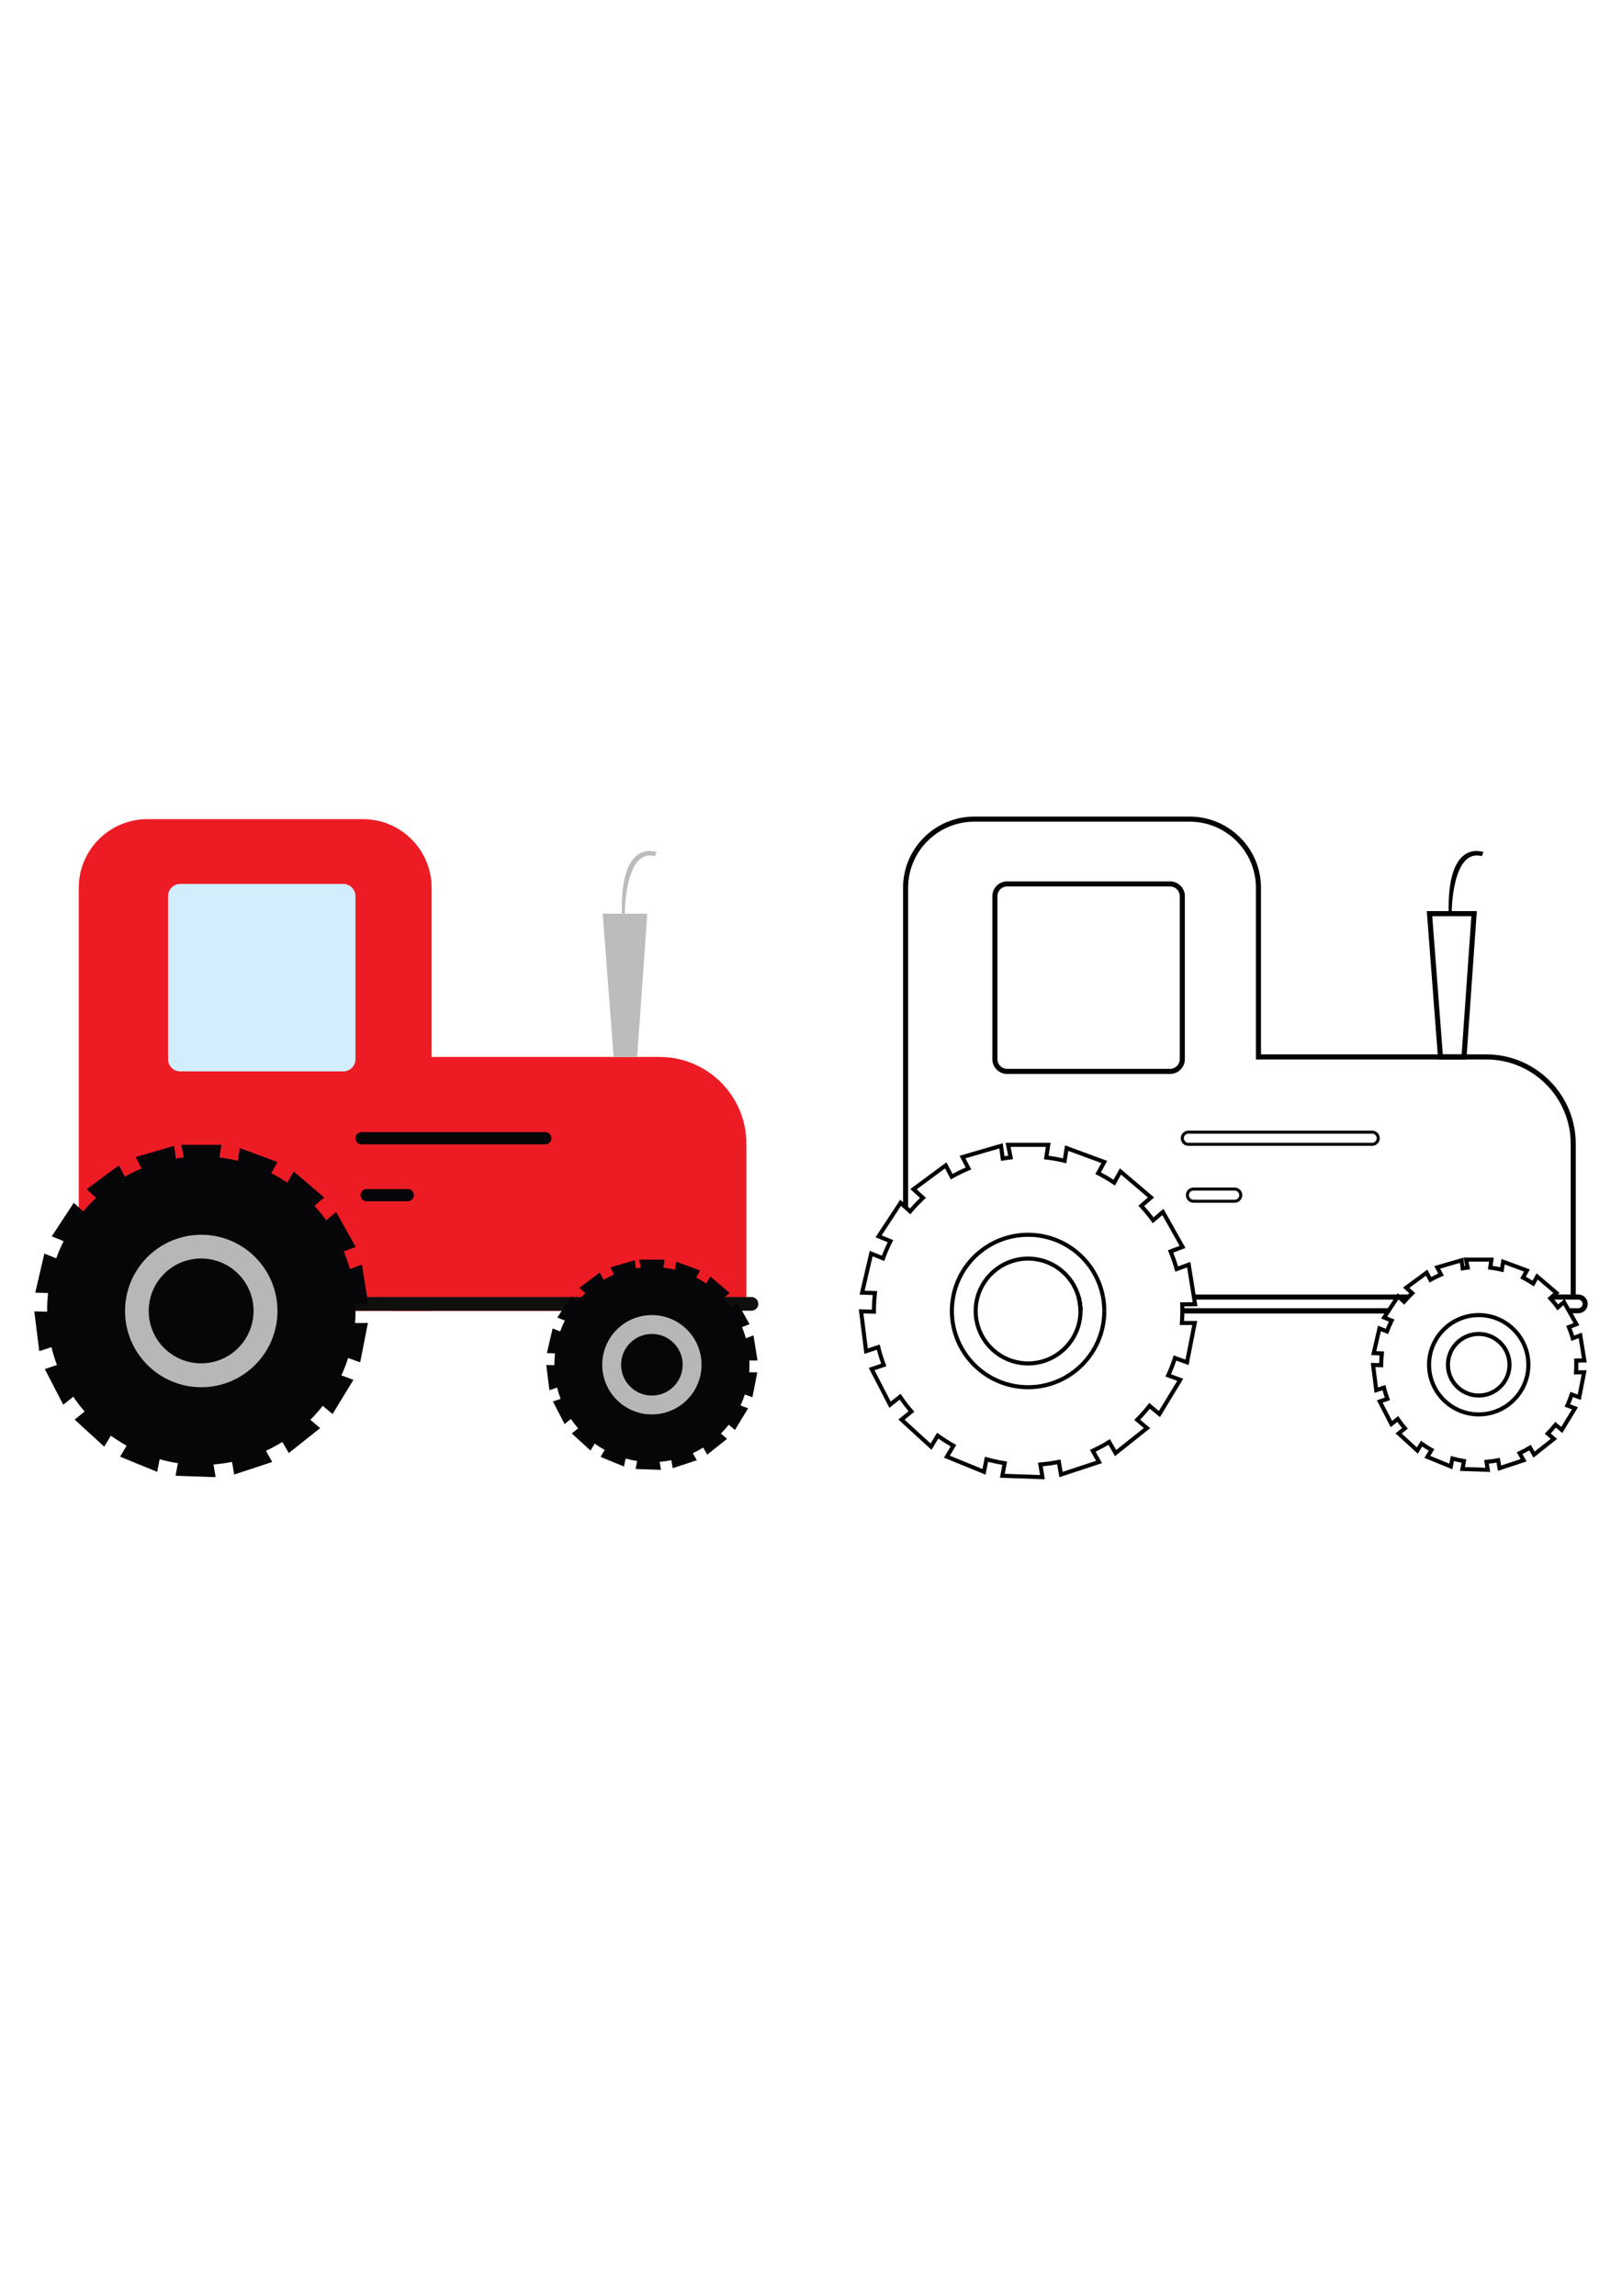 <?xml version="1.0" encoding="utf-8"?>
<!-- Generator: Adobe Illustrator 27.5.0, SVG Export Plug-In . SVG Version: 6.00 Build 0)  -->
<svg xmlns="http://www.w3.org/2000/svg" xmlns:xlink="http://www.w3.org/1999/xlink" viewBox="0 0 2500 2500" width="595" height="842" preserveAspectRatio="xMidYMid meet" data-scaled="true">
<rect style="fill:#FFFFFF;" width="2500" height="2500"/>
<g>
	<g>
		<path style="fill:#ED1C24;" d="M665.248,1501.259H121.38V849.165c0-58.452,47.384-105.836,105.836-105.836h332.197
			c58.451,0,105.836,47.384,105.836,105.836V1501.259z"/>
	</g>
	<g>
		<path style="fill:#ED1C24;" d="M1129.286,1501.259H606.552v-391.493h409.985c73.942,0,133.883,59.942,133.883,133.883v236.477
			C1150.42,1491.798,1140.958,1501.259,1129.286,1501.259z"/>
	</g>
	<g>
		<path style="fill:#0F0F0E;" d="M1158.278,1500.854H148.079c-5.806,0-10.556-4.75-10.556-10.556l0,0
			c0-5.806,4.75-10.556,10.556-10.556h1010.199c5.806,0,10.556,4.75,10.556,10.556l0,0
			C1168.835,1496.103,1164.084,1500.854,1158.278,1500.854z"/>
	</g>
	<g>
		<path style="fill:#060508;" d="M547.996,1500.8c0-3.288-0.085-6.555-0.217-9.811l19.789-0.171l-9.791-61.023l-18.544,6.87
			c-2.601-9.302-5.755-18.373-9.421-27.177l18.45-6.978l-30.28-53.878l-15.064,12.889c-5.636-7.78-11.731-15.204-18.246-22.235
			l14.95-12.967l-47.036-40.091l-9.671,17.284c-7.935-5.344-16.211-10.222-24.787-14.595l9.517-17.282l-57.994-21.362l-3.098,19.546
			c-9.239-2.242-18.687-3.944-28.313-5.071l2.963-19.547h-61.804l3.855,19.445c-4.082,0.462-8.132,1.028-12.149,1.694l-2.62-19.582
			l-59.337,17.285l9.115,17.544c-8.884,3.734-17.493,7.993-25.789,12.738l-9.219-17.456l-49.706,36.729l14.671,13.361
			c-7.016,6.544-13.634,13.506-19.816,20.849l-14.719-13.224l-33.947,51.646l18.333,7.445c-4.31,8.522-8.122,17.337-11.397,26.41
			l-18.322-7.297l-14.004,60.196l19.813,0.651c-1.015,8.916-1.554,17.977-1.554,27.165c0,0.521,0.016,1.037,0.02,1.557
			l-19.783-0.516l7.666,61.326l18.785-6.227c2.275,9.395,5.106,18.57,8.461,27.492l-18.683,6.333l28.391,54.897l15.488-12.346
			c5.365,7.974,11.198,15.606,17.464,22.854l-15.379,12.43l45.616,41.7l10.276-16.955c7.749,5.619,15.85,10.781,24.264,15.448
			l-10.121,16.957l57.217,23.363l3.772-19.412c9.162,2.566,18.544,4.604,28.117,6.064l-3.635,19.405l61.766,2.146l-3.177-19.564
			c9.671-0.758,19.178-2.095,28.488-3.976l3.295,19.459l58.701-19.335l-9.726-17.229c8.744-4.041,17.199-8.596,25.33-13.628
			l9.828,17.14l48.4-38.433l-15.114-12.833c6.782-6.779,13.156-13.967,19.083-21.522l15.154,12.692l32.133-52.794l-18.579-6.804
			c4.008-8.662,7.508-17.605,10.465-26.793l18.571,6.659l11.905-60.646l-19.822,0.037
			C547.737,1513.496,547.996,1507.178,547.996,1500.8z"/>
	</g>
	<g>
		<path style="fill:#060508;" d="M1155.177,1583.799c0-2.08-0.054-4.147-0.137-6.206l12.518-0.108l-6.193-38.601l-11.73,4.346
			c-1.645-5.884-3.64-11.622-5.96-17.191l11.671-4.414l-19.154-34.081l-9.529,8.153c-3.565-4.922-7.42-9.618-11.542-14.065
			l9.457-8.203l-29.753-25.36l-6.118,10.933c-5.02-3.381-10.254-6.466-15.679-9.232l6.02-10.932l-36.685-13.513l-1.96,12.364
			c-5.844-1.418-11.821-2.495-17.91-3.208l1.875-12.365h-39.095l2.439,12.3c-2.582,0.293-5.144,0.65-7.685,1.072l-1.657-12.387
			l-37.535,10.934l5.766,11.098c-5.62,2.362-11.066,5.056-16.313,8.057l-5.832-11.042l-31.442,23.233l9.28,8.452
			c-4.438,4.139-8.624,8.543-12.535,13.188l-9.31-8.365l-21.474,32.669l11.596,4.71c-2.726,5.391-5.138,10.967-7.21,16.706
			l-11.589-4.616l-8.858,38.078l12.533,0.412c-0.642,5.64-0.983,11.372-0.983,17.183c0,0.329,0.01,0.656,0.012,0.985l-12.514-0.327
			l4.849,38.793l11.882-3.939c1.439,5.943,3.23,11.747,5.352,17.39l-11.818,4.006l17.959,34.726l9.797-7.81
			c3.394,5.044,7.083,9.872,11.047,14.457l-9.728,7.863l28.855,26.378l6.5-10.725c4.902,3.554,10.026,6.82,15.349,9.772
			l-6.402,10.726l36.194,14.779l2.386-12.279c5.795,1.623,11.73,2.912,17.786,3.836l-2.3,12.275l39.071,1.358l-2.009-12.376
			c6.117-0.479,12.131-1.325,18.021-2.515l2.084,12.309l37.132-12.231l-6.152-10.899c5.531-2.556,10.88-5.437,16.023-8.621
			l6.217,10.842l30.616-24.311l-9.56-8.118c4.29-4.288,8.322-8.835,12.071-13.614l9.586,8.029l20.326-33.395l-11.752-4.304
			c2.535-5.479,4.749-11.136,6.62-16.948l11.747,4.212l7.53-38.363l-12.538,0.024
			C1155.014,1591.83,1155.177,1587.834,1155.177,1583.799z"/>
	</g>
	<g>
		<circle style="fill:#B7B6B8;" cx="310.205" cy="1501.259" r="117.46"/>
	</g>
	<g>
		
			<ellipse transform="matrix(0.707 -0.707 0.707 0.707 -970.694 659.057)" style="fill:#060508;" cx="310.205" cy="1501.259" rx="80.791" ry="80.791"/>
	</g>
	<g>
		<circle style="fill:#B7B6B8;" cx="1004.76" cy="1584.09" r="76.528"/>
	</g>
	<g>
		<circle style="fill:#060508;" cx="1004.76" cy="1584.09" r="47.462"/>
	</g>
	<g>
		<path style="fill:#D2EEFC;" d="M529.108,1132.055H277.824c-10.335,0-18.792-8.456-18.792-18.792V861.978
			c0-10.335,8.456-18.792,18.792-18.792h251.285c10.336,0,18.792,8.456,18.792,18.792v251.285
			C547.9,1123.599,539.444,1132.055,529.108,1132.055z"/>
	</g>
	<g>
		<polygon style="fill:#BCBCBC;" points="928.925,888.965 997.637,888.965 982.105,1109.766 945.787,1109.766 		"/>
	</g>
	<g>
		<path style="fill:#BCBCBC;" d="M1012.112,794.225c0,0-56.766-23.078-53.634,94.74h4.567c0,0-0.261-100.813,46.457-88.667
			L1012.112,794.225z"/>
	</g>
	<g>
		<path style="fill:#060508;" d="M840.499,1244.44H557.296c-5.168,0-9.396-4.228-9.396-9.396l0,0c0-5.168,4.228-9.396,9.396-9.396
			h283.203c5.168,0,9.396,4.228,9.396,9.396l0,0C849.895,1240.212,845.667,1244.44,840.499,1244.44z"/>
	</g>
	<g>
		<path style="fill:#060508;" d="M628.574,1332.135h-63.449c-5.168,0-9.396-4.228-9.396-9.396l0,0c0-5.168,4.228-9.396,9.396-9.396
			h63.449c5.168,0,9.396,4.228,9.396,9.396l0,0C637.97,1327.906,633.742,1332.135,628.574,1332.135z"/>
	</g>
	<g>
		<path d="M2428.741,1479.749h-7.83v-236.102c0-71.66-58.307-129.96-129.976-129.96h-355.193V849.164
			c0-56.195-45.725-101.914-101.929-101.914h-332.191c-56.204,0-101.929,45.718-101.929,101.914v492.326h-7.83V849.164
			c0-60.513,49.237-109.744,109.759-109.744h332.191c60.521,0,109.759,49.231,109.759,109.744v256.694h347.363
			c75.986,0,137.806,61.813,137.806,137.79V1479.749z"/>
	</g>
	<g>
		<rect x="1822.398" y="1497.351" width="317.595" height="7.83"/>
	</g>
	<g>
		<g>
			<path d="M1610.419,1760.58l-69.229-2.404l3.711-19.82c-7.299-1.217-14.676-2.806-22.007-4.742l-3.858,19.839l-64.123-26.182
				l10.338-17.33c-6.519-3.733-12.887-7.783-18.994-12.081l-10.5,17.333l-51.119-46.732l15.71-12.703
				c-4.852-5.769-9.437-11.763-13.678-17.882l-15.832,12.614l-31.817-61.526l19.09-6.465c-2.537-7.045-4.763-14.26-6.64-21.526
				l-19.193,6.37l-8.599-68.723l20.195,0.526c0.053-7.405,0.462-14.947,1.219-22.485l-20.25-0.672l15.689-67.458l18.721,7.456
				c2.648-7.035,5.638-13.97,8.917-20.688l-18.74-7.602l38.047-57.878l15.038,13.505c4.897-5.659,10.094-11.13,15.504-16.322
				l-14.998-13.654l55.7-41.17l9.423,17.838c6.568-3.638,13.335-6.981,20.19-9.976l-9.317-17.945l66.494-19.356l2.673,20.006
				c1.984-0.302,3.892-0.568,5.743-0.806l-3.936-19.873h69.267l-3.039,19.964c7.414,0.971,14.845,2.3,22.167,3.966l3.17-19.98
				l65,23.936l-9.729,17.668c6.61,3.486,13.115,7.313,19.411,11.42l9.876-17.67l52.719,44.927l-15.279,13.246
				c5.016,5.563,9.805,11.396,14.289,17.405l15.401-13.175l33.938,60.387l-18.849,7.119c2.784,6.964,5.257,14.098,7.376,21.281
				l18.967-7.026l10.966,68.389l-20.213,0.175c0.069,2.289,0.103,4.502,0.103,6.7v0.478c-0.013,4.986-0.188,10.13-0.522,15.333
				l20.271-0.031l-13.338,67.967l-18.976-6.816c-2.39,7.085-5.137,14.117-8.196,20.98l18.998,6.962l-36.01,59.156l-15.487-12.96
				c-4.699,5.827-9.702,11.475-14.927,16.85l15.446,13.109l-54.243,43.083l-10.045-17.515c-6.374,3.831-13.018,7.407-19.823,10.671
				l9.942,17.627l-65.79,21.655l-3.361-19.877c-7.325,1.374-14.801,2.42-22.299,3.12L1610.419,1760.58z M1548.688,1752.168
				l54.325,1.887l-3.112-19.148l3.389-0.27c9.47-0.752,18.928-2.073,28.113-3.927l3.168-0.639l3.221,19.045l51.626-16.992
				l-9.519-16.877l3.081-1.425c8.643-3.997,17.051-8.521,24.985-13.442l2.755-1.709l9.635,16.8l42.565-33.808l-14.795-12.557
				l2.403-2.403c6.676-6.675,13.009-13.819,18.823-21.234l1.995-2.544l14.846,12.423l28.258-46.422l-18.2-6.67l1.429-3.086
				c3.977-8.592,7.455-17.487,10.337-26.438l0.993-3.082l18.189,6.533l10.465-53.332l-19.401,0.031l0.26-3.379
				c0.479-6.199,0.729-12.338,0.743-18.245v-0.462c0-3.126-0.071-6.289-0.217-9.669l-0.14-3.238l19.396-0.169l-8.608-53.664
				l-18.169,6.731l-0.916-3.275c-2.537-9.079-5.662-18.105-9.287-26.826l-1.243-2.988l18.067-6.824l-26.632-47.385l-14.747,12.616
				l-1.992-2.75c-5.539-7.645-11.597-15.028-18.005-21.944l-2.199-2.375l14.647-12.699l-41.365-35.251l-9.46,16.927l-2.822-1.898
				c-7.859-5.286-16.091-10.132-24.464-14.403l-2.88-1.469l9.322-16.93l-51.006-18.783l-3.035,19.13l-3.299-0.8
				c-9.195-2.229-18.596-3.913-27.94-5.007l-3.22-0.376l2.915-19.146h-54.351l3.774,19.055l-3.389,0.377
				c-3.736,0.415-7.659,0.96-11.993,1.668l-3.183,0.52l-2.56-19.159l-52.176,15.188l8.923,17.187l-3.134,1.314
				c-8.677,3.642-17.239,7.868-25.448,12.563l-2.812,1.607l-9.034-17.104l-43.708,32.307l14.365,13.077l-2.484,2.318
				c-6.905,6.443-13.483,13.363-19.551,20.57l-2.082,2.473l-14.417-12.943l-29.854,45.415l17.956,7.282l-1.538,3.038
				c-4.247,8.387-8.032,17.157-11.248,26.066l-1.1,3.043l-17.942-7.146l-12.312,52.935l19.393,0.644l-0.386,3.373
				c-1.025,8.983-1.546,18-1.546,26.799c0,0.235,0.008,0.468,0.015,0.697c0.009,0.291,0.018,0.58,0.018,0.868v3.215l-19.366-0.506
				l6.747,53.924l18.382-6.102l0.804,3.303c2.234,9.184,5.048,18.314,8.36,27.138l1.138,3.029l-18.296,6.196l24.966,48.28
				l15.162-12.081l1.894,2.819c5.217,7.765,11.015,15.351,17.231,22.546l2.115,2.449l-15.063,12.179l40.113,36.67l10.059-16.606
				l2.755,1.998c7.604,5.516,15.657,10.642,23.938,15.237l2.825,1.567l-9.905,16.607l50.318,20.546l3.693-18.989l3.268,0.911
				c9.233,2.572,18.566,4.585,27.74,5.98l3.203,0.488L1548.688,1752.168z M1698.936,1500.872c-0.03-6.927-0.676-13.841-1.92-20.552
				l6.158-1.143c1.313,7.078,1.994,14.368,2.025,21.667L1698.936,1500.872z M1662.261,1500.872
				c-0.029-6.839-0.966-13.666-2.785-20.294l6.041-1.658c1.964,7.159,2.977,14.536,3.008,21.925L1662.261,1500.872z"/>
		</g>
	</g>
	<g>
		<path d="M2296.846,1749.325l-46.523-1.616l2.38-12.706c-3.909-0.683-7.818-1.523-11.684-2.515l-2.474,12.726l-43.097-17.597
			l6.63-11.107c-3.433-2.001-6.808-4.147-10.084-6.413l-6.734,11.109l-34.357-31.408l10.069-8.14
			c-2.536-3.063-4.966-6.239-7.261-9.492l-10.154,8.094l-21.383-41.349l12.235-4.147c-1.319-3.752-2.497-7.573-3.521-11.421
			l-12.31,4.08l-5.774-46.191l12.946,0.338c0.059-3.953,0.272-7.948,0.639-11.935l-12.987-0.427l10.546-45.339l12.001,4.778
			c1.43-3.711,3.013-7.384,4.729-10.976l-12.014-4.879l25.569-38.899l9.64,8.659c2.625-2.988,5.38-5.889,8.229-8.667l-9.615-8.756
			l37.438-27.665l6.036,11.43c3.499-1.903,7.084-3.676,10.713-5.299l-5.975-11.501l44.692-13.019l1.717,12.828
			c0.426-0.062,0.852-0.121,1.278-0.18l-2.527-12.74h46.552l-1.939,12.797c3.946,0.548,7.883,1.251,11.765,2.102l2.031-12.814
			l43.683,16.09l-6.235,11.321c3.505,1.881,6.952,3.908,10.302,6.058l6.338-11.325l35.428,30.196l-9.789,8.491
			c2.641,2.974,5.18,6.063,7.586,9.234l9.876-8.449l22.806,40.581l-12.082,4.57c1.452,3.707,2.764,7.485,3.921,11.289l12.154-4.503
			l7.375,45.964l-12.955,0.111c0.024,1.08,0.036,2.108,0.036,3.102c0,2.923-0.085,5.886-0.254,8.847l12.993-0.023l-8.966,45.679
			l-12.162-4.361c-1.301,3.763-2.754,7.487-4.343,11.136l12.176,4.458l-24.203,39.766l-9.925-8.313
			c-2.523,3.079-5.175,6.073-7.925,8.946l9.906,8.411l-36.456,28.948l-6.435-11.223c-3.43,2.023-6.95,3.92-10.521,5.668
			l6.377,11.295l-44.215,14.563l-2.158-12.747c-3.912,0.704-7.872,1.259-11.836,1.658L2296.846,1749.325z M2257.821,1741.701
			l31.619,1.099l-1.943-11.97l3.392-0.266c5.914-0.464,11.851-1.292,17.646-2.463l3.169-0.64l2.015,11.904l30.051-9.897
			l-5.947-10.535l3.084-1.425c5.368-2.481,10.646-5.321,15.688-8.441l2.754-1.705l6.017,10.493l24.776-19.675l-9.244-7.85
			l2.404-2.403c4.185-4.182,8.162-8.667,11.821-13.331l1.996-2.545l9.272,7.767l16.449-27.025l-11.364-4.162l1.428-3.087
			c2.485-5.371,4.666-10.954,6.481-16.593l0.992-3.08l11.364,4.074l6.095-31.046l-12.119,0.023l0.267-3.385
			c0.309-3.916,0.465-7.865,0.465-11.739c0-1.851-0.044-3.84-0.135-6.08l-0.13-3.23l12.107-0.104l-5.012-31.239l-11.343,4.202
			l-0.916-3.274c-1.592-5.694-3.556-11.356-5.835-16.83l-1.244-2.988l11.292-4.271l-15.501-27.581l-9.211,7.88l-1.992-2.749
			c-3.477-4.799-7.279-9.433-11.303-13.773l-2.2-2.374l9.15-7.938l-24.078-20.522l-5.917,10.573l-2.822-1.9
			c-4.913-3.31-10.078-6.351-15.352-9.039l-2.881-1.469l5.823-10.574l-29.688-10.936l-1.895,11.952l-3.301-0.801
			c-5.741-1.395-11.641-2.451-17.534-3.142l-3.218-0.376l1.813-11.968h-31.638l2.359,11.898l-3.383,0.383
			c-2.492,0.281-5.023,0.635-7.525,1.049l-3.188,0.528l-1.603-11.979l-30.376,8.849l5.574,10.729l-3.132,1.316
			c-5.45,2.29-10.824,4.944-15.973,7.889l-2.812,1.607l-5.644-10.685l-25.444,18.802l8.973,8.172l-2.485,2.317
			c-4.332,4.041-8.462,8.386-12.275,12.915l-2.083,2.475l-9.007-8.092l-17.378,26.438l11.215,4.554l-1.535,3.036
			c-2.675,5.287-5.05,10.79-7.06,16.355l-1.099,3.043l-11.211-4.465l-7.168,30.815l12.112,0.398l-0.383,3.372
			c-0.639,5.614-0.963,11.276-0.963,16.83l0.031,4.201l-12.105-0.316l3.925,31.394l11.49-3.809l0.801,3.306
			c1.396,5.76,3.158,11.488,5.239,17.026l1.139,3.029l-11.433,3.875l14.533,28.103l9.471-7.549l1.896,2.817
			c3.308,4.917,6.947,9.68,10.817,14.156l2.117,2.448l-9.412,7.608l23.351,21.348l6.286-10.372l2.754,1.996
			c4.806,3.483,9.862,6.703,15.029,9.568l2.828,1.568l-6.192,10.375l29.29,11.96l2.307-11.87l3.271,0.916
			c5.727,1.604,11.585,2.867,17.413,3.755l3.203,0.488L2257.821,1741.701z"/>
	</g>
	<g>
		<rect x="1840.202" y="1475.834" width="330.498" height="7.83"/>
	</g>
	<g>
		<rect x="1822.398" y="1496.943" width="317.86" height="7.83"/>
	</g>
	<g>
		<path d="M2432.672,1504.773h-14.595v-7.83h14.595c1.762,0,3.436-0.698,4.713-1.965c1.244-1.256,1.942-2.924,1.942-4.675
			c0-3.661-2.985-6.64-6.655-6.64h-40.981v-7.83h40.981c7.987,0,14.485,6.491,14.485,14.47c0,3.829-1.504,7.455-4.235,10.21
			C2440.145,1503.269,2436.513,1504.773,2432.672,1504.773z"/>
	</g>
	<g>
		<path d="M1662.261,1500.872c-0.029-6.839-0.966-13.666-2.785-20.294l6.041-1.658c1.964,7.159,2.977,14.536,3.008,21.925
			L1662.261,1500.872z"/>
	</g>
	<g>
		<path d="M1584.605,1621.845c-66.497,0-120.596-54.092-120.596-120.579v-0.407c0.031-7.31,0.713-14.599,2.026-21.681
			c10.558-57.079,60.424-98.508,118.569-98.508c58.145,0,108.012,41.429,118.57,98.51l-6.16,1.139
			c-10.009-54.11-57.284-93.385-112.41-93.385c-55.126,0-102.401,39.274-112.41,93.385c-1.245,6.716-1.892,13.631-1.922,20.554
			v0.394c0,63.033,51.289,114.315,114.332,114.315c63.042,0,114.331-51.282,114.331-114.315v-0.407h6.264v0.407
			C1705.199,1567.753,1651.101,1621.845,1584.605,1621.845z"/>
	</g>
	<g>
		<path d="M1584.605,1585.186c-46.274,0-83.921-37.646-83.921-83.92v-0.407c0.032-7.404,1.045-14.78,3.009-21.938
			c9.983-36.265,43.256-61.591,80.912-61.591c37.655,0,70.927,25.326,80.911,61.589c1.965,7.161,2.978,14.538,3.009,21.927v0.421
			C1668.525,1547.539,1630.878,1585.186,1584.605,1585.186z M1584.605,1423.593c-34.847,0-65.635,23.435-74.872,56.987
			c-1.817,6.625-2.755,13.452-2.785,20.292v0.394c0,42.819,34.837,77.656,77.657,77.656c42.819,0,77.656-34.837,77.656-77.656v-0.4
			c-0.03-6.836-0.967-13.662-2.785-20.287C1650.239,1447.027,1619.45,1423.593,1584.605,1423.593z"/>
	</g>
	<g>
		<path d="M2279.161,1663.75c-43.925,0-79.66-35.735-79.66-79.66s35.735-79.66,79.66-79.66s79.66,35.735,79.66,79.66
			S2323.086,1663.75,2279.161,1663.75z M2279.161,1510.693c-40.471,0-73.396,32.926-73.396,73.396s32.926,73.396,73.396,73.396
			s73.396-32.926,73.396-73.396S2319.632,1510.693,2279.161,1510.693z"/>
	</g>
	<g>
		<path d="M2279.161,1634.684c-27.897,0-50.594-22.696-50.594-50.594s22.696-50.594,50.594-50.594s50.594,22.696,50.594,50.594
			S2307.059,1634.684,2279.161,1634.684z M2279.161,1539.76c-24.443,0-44.33,19.887-44.33,44.33s19.887,44.33,44.33,44.33
			s44.33-19.887,44.33-44.33S2303.605,1539.76,2279.161,1539.76z"/>
	</g>
	<g>
		<path d="M1803.51,1135.97h-251.285c-12.521,0-22.707-10.186-22.707-22.707V861.979c0-12.521,10.186-22.707,22.707-22.707h251.285
			c12.521,0,22.706,10.187,22.706,22.707v251.285C1826.216,1125.784,1816.031,1135.97,1803.51,1135.97z M1552.225,847.102
			c-8.203,0-14.877,6.674-14.877,14.877v251.285c0,8.203,6.674,14.876,14.877,14.876h251.285c8.203,0,14.876-6.673,14.876-14.876
			V861.979c0-8.203-6.673-14.877-14.876-14.877H1552.225z"/>
	</g>
	<g>
		<path d="M2260.156,1113.682h-43.594l-17.461-228.632h77.138L2260.156,1113.682z M2223.816,1105.852h29.041l14.981-212.972h-60.286
			L2223.816,1105.852z"/>
	</g>
	<g>
		<path d="M2286.514,794.225c0,0-56.767-23.078-53.635,94.74h4.567c0,0-0.261-100.813,46.457-88.667L2286.514,794.225z"/>
	</g>
	<g>
		<path style="fill:#060508;" d="M2114.901,1246.789h-283.203c-6.477,0-11.745-5.269-11.745-11.745
			c0-6.476,5.269-11.744,11.745-11.744h283.203c6.476,0,11.744,5.269,11.744,11.744
			C2126.645,1241.521,2121.376,1246.789,2114.901,1246.789z M1831.698,1227.997c-3.886,0-7.048,3.161-7.048,7.047
			s3.162,7.048,7.048,7.048h283.203c3.886,0,7.047-3.162,7.047-7.048s-3.161-7.047-7.047-7.047H1831.698z"/>
	</g>
	<g>
		<path style="fill:#060508;" d="M1902.976,1334.483h-63.448c-6.476,0-11.745-5.269-11.745-11.745
			c0-6.476,5.269-11.744,11.745-11.744h63.448c6.476,0,11.744,5.269,11.744,11.744
			C1914.72,1329.215,1909.452,1334.483,1902.976,1334.483z M1839.528,1315.691c-3.886,0-7.048,3.161-7.048,7.047
			s3.162,7.048,7.048,7.048h63.448c3.886,0,7.047-3.162,7.047-7.048s-3.161-7.047-7.047-7.047H1839.528z"/>
	</g>
</g>
</svg>
